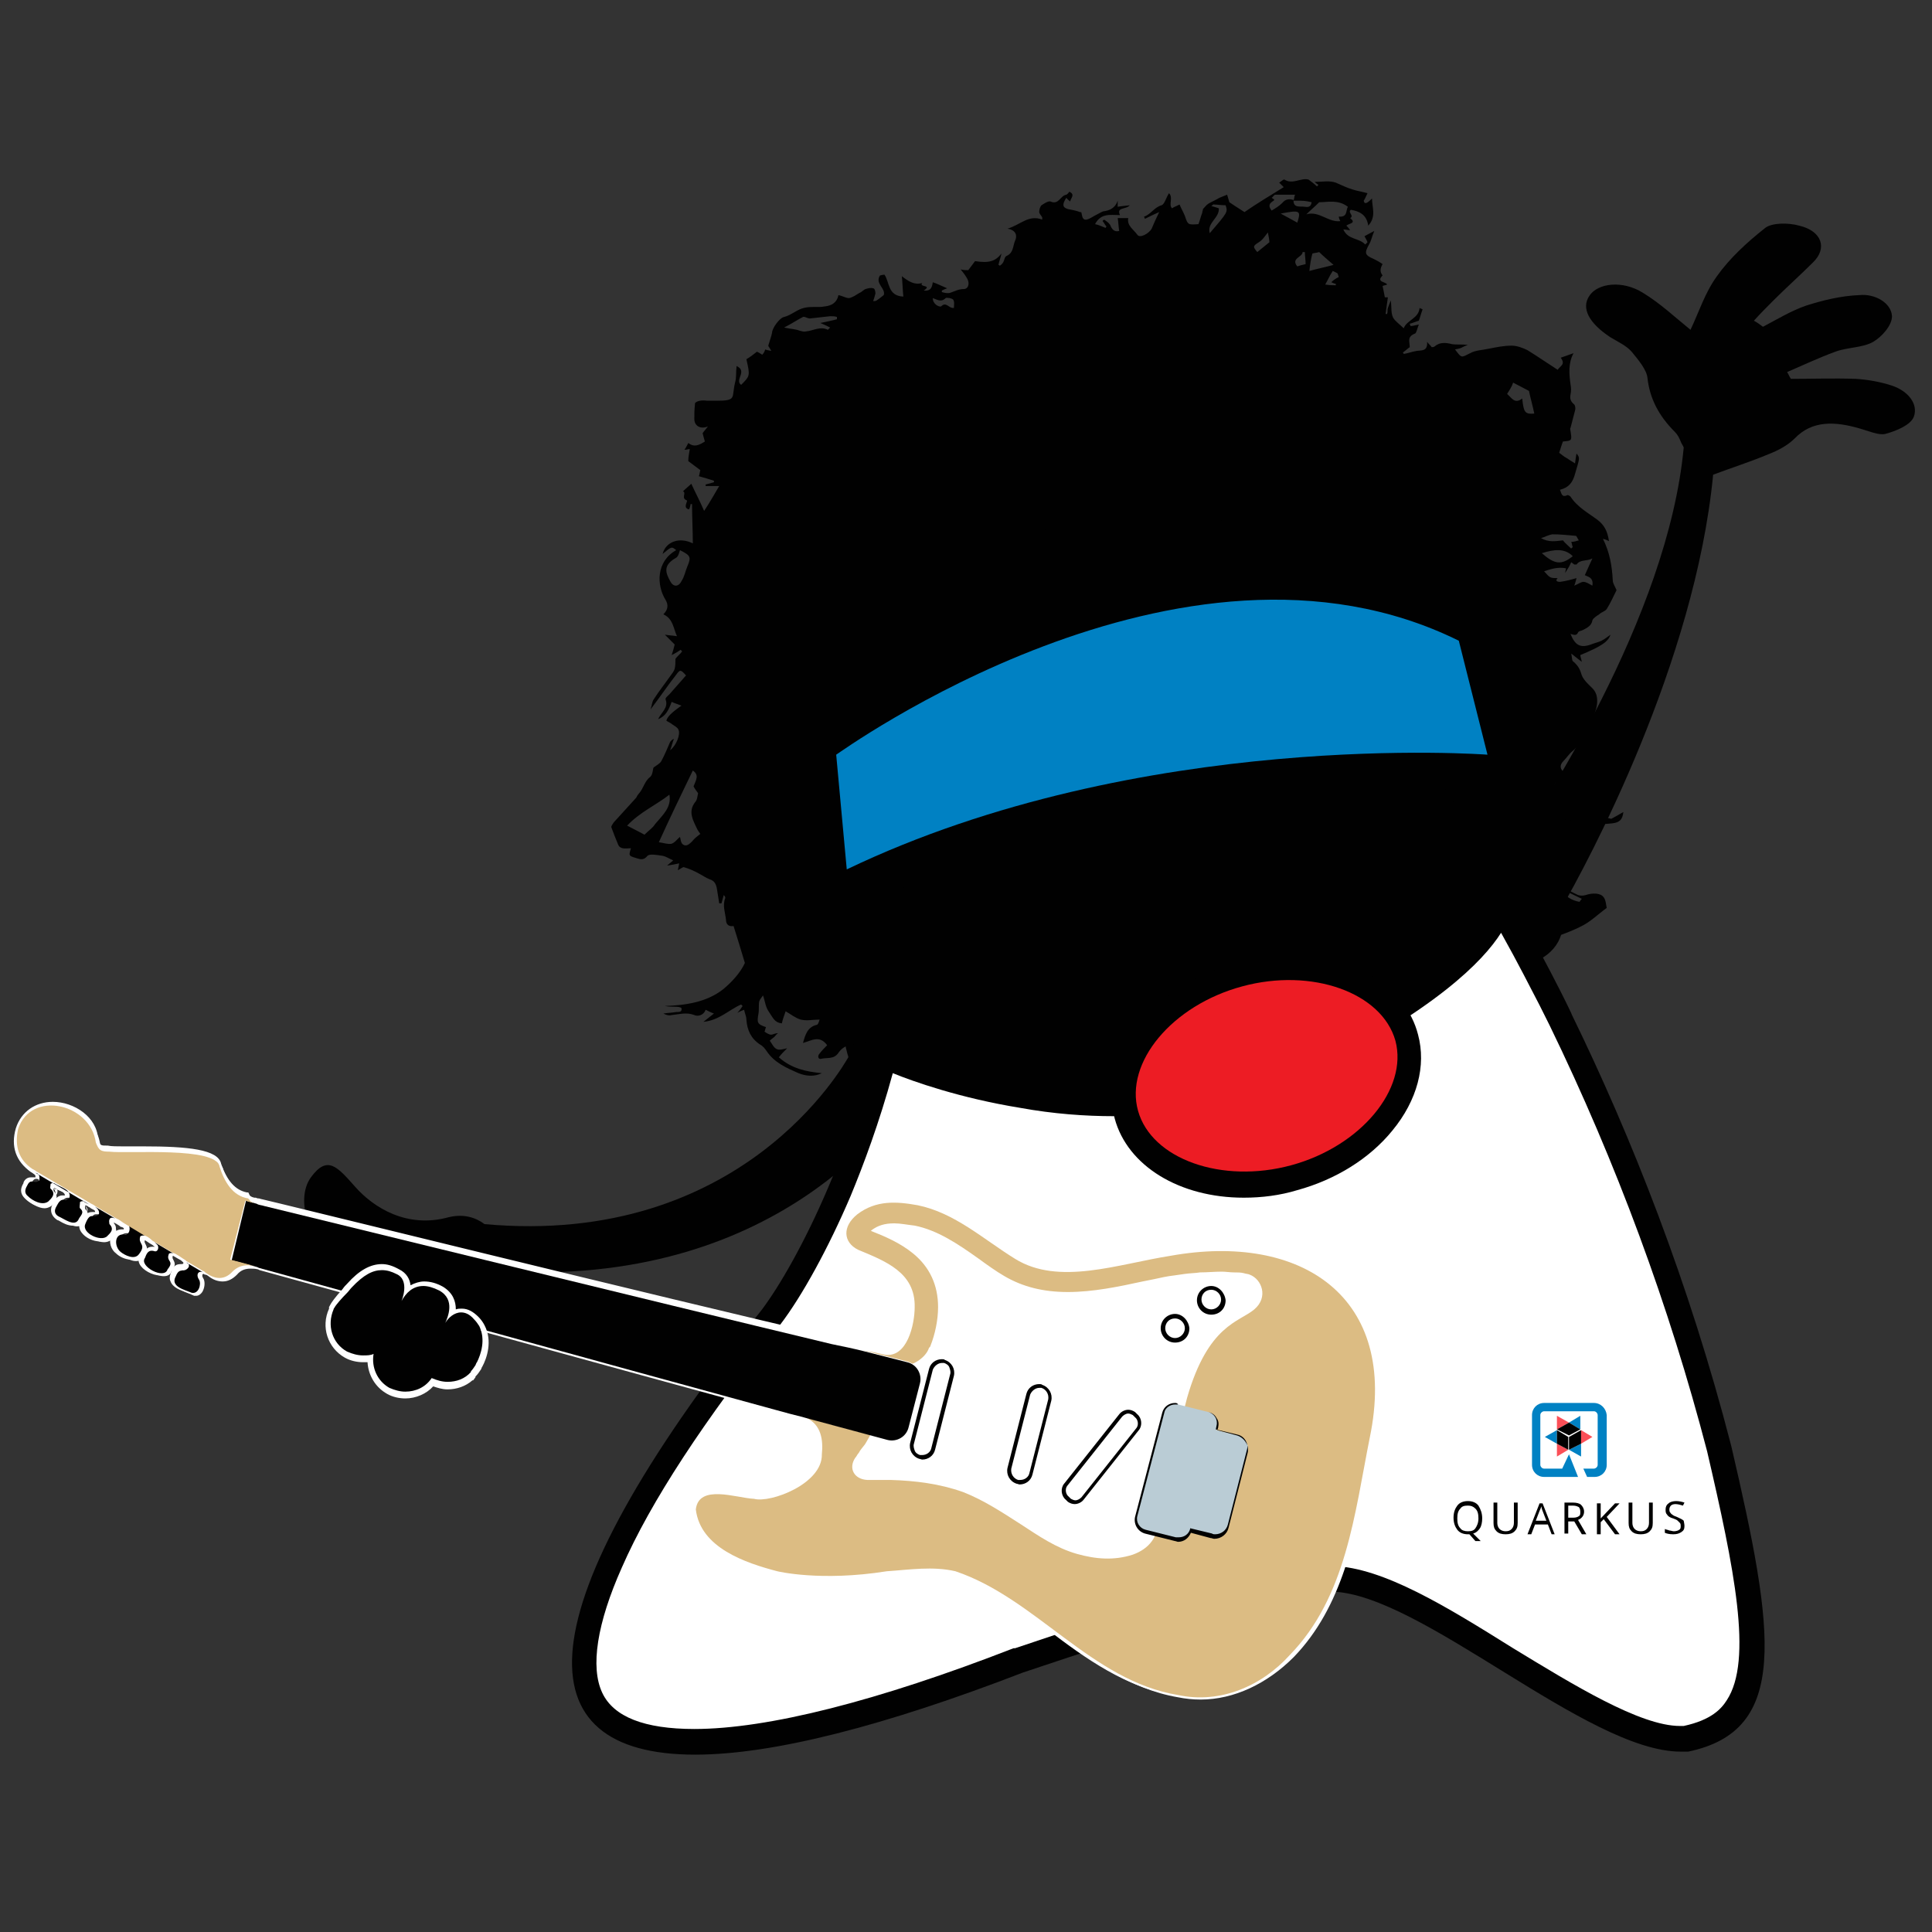 <?xml version="1.0" encoding="utf-8"?>
<!-- Generator: Adobe Illustrator 27.6.1, SVG Export Plug-In . SVG Version: 6.00 Build 0)  -->
<svg version="1.1" id="Layer_1" xmlns="http://www.w3.org/2000/svg" xmlns:xlink="http://www.w3.org/1999/xlink" x="0px" y="0px"
	 viewBox="0 0 256 256" style="enable-background:new 0 0 256 256;" xml:space="preserve">
<rect x="0" y="0" width="256" height="256" fill="#333333" stroke="none"/>
<style type="text/css">
	.st0{fill:#FFFFFF;}
	.st1{fill:#010101;}
	.st2{fill:#ED1C24;}
	.st3{fill:#0081C3;}
	.st4{fill:#FB5058;}
	.st5{fill:#EA5B24;}
	.st6{fill:#89483E;}
	.st7{fill:#C03A26;}
	.st8{fill:#F89420;}
	.st9{fill:#F47D20;}
	.st10{fill:#F36D21;}
	.st11{fill:#F78D1E;}
	.st12{fill:#DF5126;}
	.st13{fill:#ED6A22;}
	.st14{fill:#DCBC83;}
	.st15{fill:#BACCD5;}
	.st16{fill:#5F3722;}
	.st17{fill:#0081C3;stroke:#FFFFFF;stroke-width:0.275;stroke-miterlimit:10;}
	.st18{fill:#FBAB18;}
	.st19{fill:#2F1F11;}
	.st20{clip-path:url(#SVGID_00000026138225603755419240000003256225762905125285_);}
	.st21{clip-path:url(#SVGID_00000026138225603755419240000003256225762905125285_);fill:#010101;}
	.st22{clip-path:url(#SVGID_00000026138225603755419240000003256225762905125285_);fill:#FFFFFF;}
	.st23{clip-path:url(#SVGID_00000044882504980168936320000011371266907916055438_);fill:#FB5058;}
	.st24{clip-path:url(#SVGID_00000044882504980168936320000011371266907916055438_);fill:#FFFFFF;}
	.st25{clip-path:url(#SVGID_00000044882504980168936320000011371266907916055438_);fill:#010101;}
	.st26{fill:#8C786D;}
	.st27{fill:#8C786D;stroke:#FFFFFF;stroke-width:0.826;stroke-miterlimit:10;}
	.st28{fill:#0081C3;stroke:#091313;stroke-width:0.826;stroke-miterlimit:10;}
	.st29{fill:none;stroke:#091313;stroke-width:0.826;stroke-miterlimit:10;}
</style>
<g>
	<path class="st1" d="M113.7,134.6c-2.9,0.3-1.5,4.8-1.3,5.4c0,0,0,0,0,0.1c-0.6,1-14.1,25.2-48.2,22.1c-1.2-0.9-2.8-1.4-4.8-0.9
		c-5.5,1.5-9.9-1.3-12.3-4c-2.4-2.7-3.7-4.3-5.9-1.3c-2.2,3-0.1,9.2,3.6,9.6c3.7,0.4,3.8,2.6,2.4,4.2c-0.5,0.5-2.5,2.7-2.9,3.4
		c-1.1,2.1-0.4,4.7,1.7,5.8c1.1,0.6,2.4,0.7,3.5,0.3c-0.3,1.8,0.5,3.6,2.1,4.5c1.9,1.1,4.3,0.5,5.6-1.3l0,0c2.1,1.1,4.7,0.4,5.8-1.7
		c0.7-1.3,0.7-2.7,0.1-3.9c0.6-2.5,1.7-4.7,2.9-4.9c0.8-0.1,1.5-1.2,1.6-2.8c0-0.3,0-0.5,0-0.7c36.4,1.7,51.5-21.3,52.8-23.5
		c3.3-0.5,6.1-2.8,6.4-6.9C130,138.5,121.5,133.9,113.7,134.6z"/>
	<path class="st1" d="M250.7,51.1c-1.5-0.5-3.2-0.8-4.8-0.9c-2.9-0.1-5.7,0-8.6,0c-0.2-0.3-0.3-0.6-0.5-0.9c2.1-0.9,4.2-1.9,6.4-2.7
		c1.6-0.6,3.6-0.5,5-1.3c1.2-0.7,2.5-2.2,2.5-3.4c-0.1-1.8-2.3-3-4.3-2.8c-2.5,0.1-4.9,0.7-7.1,1.4c-2,0.7-3.8,1.8-5.7,2.8
		c-0.4-0.3-0.8-0.6-1.2-0.8c0.8-0.9,1.7-1.8,2.6-2.7c1.7-1.7,3.5-3.3,5.2-5c2-1.9,1.2-4.2-1.8-4.9c-1.4-0.4-3.6-0.4-4.5,0.3
		c-2.4,1.9-4.7,4-6.4,6.4c-1.6,2.2-2.4,4.8-3.5,7.1c-2.1-1.7-4-3.5-6.3-4.9c-2.7-1.7-6-1.3-7.1,0.4c-1.1,1.6-0.1,3.6,2.8,5.5
		c1,0.6,2.1,1.1,2.8,1.9c0.9,1.1,2,2.4,2.1,3.5c0.3,2.7,1.5,5,3.6,7.1c0.4,0.4,0.6,0.8,0.8,1.3c0.1,0.3,0.3,0.5,0.4,0.8
		c-2.1,22.5-19,48.2-24.2,55.6c-0.4,0-0.8,0-1.1,0.1c-1.3-2.9-2.6-5.8-3.9-8.5c-5.6,5.2-8.1,13.4-3.5,17.3c3.3,4.4,8.5,7.3,14.4,9
		c-0.2-0.5-0.3-1-0.5-1.6c-0.4-1.2-0.9-2.4-1.4-3.6c3.3-1.1,4.9-4,3.9-7.1c3.7-6.4,17.8-32.7,20.2-57.6c2.4-0.9,4.9-1.7,7.3-2.7
		c1.3-0.5,2.6-1.2,3.5-2.1c2.3-2.4,5.3-2.3,8.7-1.3c1.1,0.3,2.4,0.9,3.3,0.7c1.5-0.4,3.4-1.2,3.8-2.3
		C254.2,53.5,252.8,51.8,250.7,51.1z"/>
	<g>
		<path class="st1" d="M177.8,31.3C177.8,31.3,177.8,31.2,177.8,31.3C177.8,31.2,177.8,31.2,177.8,31.3L177.8,31.3z"/>
		<path class="st1" d="M177.8,31.3c0.1,0.3,0.3,0.5,0.5,0.9c-0.6,0.6-1.3,1.2-1.9,1.8c0.1-0.6,0.1-1.1,0.2-1.5
			c0.1-0.7,0-1.5,0.9-1.9C177.9,30.6,176.9,31.4,177.8,31.3L177.8,31.3z"/>
		<path class="st1" d="M211.7,68.9c-1.2-0.9-2.7-1.7-3.6-3.1c-0.1-0.1-0.3-0.2-0.4-0.2c-0.8,0.4-0.8-0.3-1-0.7c1.2-0.3,1.7-1,2-2.1
			c0.6-2.1,0.7-2.1,0.2-2.7c-0.1,0.4-0.1,0.7-0.2,1.3c-0.5-0.3-0.8-0.5-1.1-0.7c-0.4-0.2-0.7-0.5-1-0.7c0.2-0.6,0.3-1,0.5-1.5
			c1.2-0.1,1.2-0.1,1-1.4c0-0.1-0.1-0.3,0-0.4c0.2-0.8,0.4-1.5,0.6-2.3c0.1-0.3,0-0.7-0.1-0.8c-0.5-0.4-0.6-0.8-0.5-1.3
			c0.1-0.5,0.1-0.9,0-1.4c-0.2-1.4-0.3-2.8,0.4-4.1c-0.6,0.2-1.1,0.4-1.7,0.6c0.7,0.9-0.1,1.1-0.4,1.6c-1.4-0.9-2.7-1.8-4-2.6
			c-0.6-0.3-1.4-0.6-2.1-0.6c-1,0-2,0.2-3,0.4c-0.9,0.2-1.8,0.2-2.5,0.6c-1.2,0.6-1.1,0.7-2-0.5c0.4-0.1,0.7-0.1,1-0.3
			c0.2-0.1,0.4-0.2,0.7-0.3c-0.8-0.1-1.5,0-2.1-0.1c-0.8-0.2-1.6-0.3-2.3,0.3c-0.1,0.1-0.3,0.1-0.4,0.1c-0.1-0.2-0.3-0.3-0.6-0.7
			c0.1,1.3-0.8,1.1-1.4,1.2c-0.6,0.1-1.1,0.3-1.7,0.4c0-0.1-0.1-0.1-0.1-0.2c0.3-0.2,0.6-0.5,0.9-0.7c0-0.7-0.4-1.4,0.7-1.8
			c0.2-0.1,0.3-0.7,0.5-1.2c-0.5,0.1-0.8,0.2-1.1,0.2c0-0.1-0.1-0.2-0.1-0.3c0.4-0.1,0.8-0.3,1.2-0.4c0.2-0.5,0.3-1,0.5-1.5
			c-0.1-0.1-0.3-0.1-0.4-0.2c-0.1,1.4-1.7,1.6-2.1,2.7c-0.5-0.5-1.1-0.9-1.4-1.4c-0.3-0.6-0.2-1.3-0.3-2.3c-0.2,0.5-0.3,0.7-0.4,1
			c-0.1,0.3,0,0.5-0.1,0.8c-0.1,0-0.1,0-0.2,0c0.1-0.7,0.2-1.5,0.3-2.2c-0.2,0-0.4,0-0.4,0c-0.1-0.6-0.2-1-0.3-1.5
			c0.2-0.1,0.4-0.1,0.6-0.2c-0.2-0.4-1.5-0.3-0.6-1.2c-0.4-0.5-0.3-1,0-1.5c-0.4-0.3-0.8-0.5-1.2-0.7c-1.2-0.5-1.2-0.8-0.6-1.9
			c0.3-0.5,0.4-1.1,0.7-1.8c-0.6,0.3-0.9,0.5-1.3,0.7c0.1,0.2,0.3,0.5,0.4,0.8c-0.1,0.1-0.2,0.2-0.3,0.3c-0.8-0.9-2.3-0.6-2.9-2
			c0.3,0,0.6,0.1,0.9,0.1c-0.2-0.3-0.3-0.4-0.5-0.6c0.3-0.3,1.4-0.3,0.5-1c0.6-0.3-0.4-0.8,0.1-1.1c1.2,0.2,2.1,0.7,2.3,2.1
			c1.1-1.2,0.5-2.4,0.5-3.6c-0.7,0.7-1,0.8-1.1,0.3c0.2-0.3,0.3-0.6,0.5-1c-0.7-0.2-1.4-0.3-2-0.5c-0.7-0.2-1.5-0.6-2.2-0.9
			c-0.9-0.3-1.7-0.1-2.8-0.1c0.3,0.3,0.4,0.3,0.5,0.4c-0.1,0.1-0.1,0.1-0.2,0.2c-0.3-0.3-0.7-0.6-1.1-0.9c-1-0.3-2.1,0.7-3.2,0
			c-0.1-0.1-0.5,0.3-0.7,0.4c0.2,0.2,0.4,0.4,0.6,0.6c-1.8,1.1-3.6,2.2-5.2,3.3c-0.8-0.5-1.4-0.9-2-1.3c-0.1-0.3-0.2-0.7-0.3-1
			c-0.3,0.1-0.7,0.3-1,0.4c-0.5,0.3-1,0.5-1.5,0.8c-0.3,0.2-0.5,0.5-0.7,0.7c0,0.2-0.1,0.3-0.1,0.5c-0.2,0.5-0.3,1-0.5,1.5
			c-1.4,0.1-1.4,0.1-1.8-1.1c-0.2-0.5-0.5-1-0.7-1.5c-0.4,0.2-0.7,0.3-1,0.5c-0.5-0.5,0.2-1.4-0.4-2c-0.4,0.6-0.6,1.5-1,1.6
			c-1,0.3-1.4,1.2-2.3,1.5c0,0.1,0.1,0.2,0.1,0.3c0.6-0.3,1.2-0.6,1.9-0.9c-0.4,0.8-0.7,1.5-1,2.2c-0.4,0.7-1.6,1.3-1.9,0.8
			c-0.5-0.7-1.4-1.2-1.2-2.2c-0.4,0-0.8,0-1.4,0c0.1,0.6,0.1,1.1,0.2,1.7c-0.7,0.2-1-0.3-1.2-0.8c-0.2-0.3-0.5-0.5-0.8-0.7
			c-0.1,0.1-0.2,0.1-0.2,0.2c0.2,0.2,0.3,0.5,0.5,0.7c0,0.1-0.1,0.1-0.1,0.2c-0.5-0.2-0.9-0.4-1.4-0.5c0.8-1.5,2-1.2,3.3-1.2
			c-0.5-1.1,0.8-0.7,1.3-1.3c-0.7,0.1-1.1,0.1-1.6,0.2c0-0.3,0-0.5,0-0.8c-0.3,0.9-1,1.3-1.9,1.4c-0.3,0.1-0.6,0.3-1,0.5
			c-0.4,0.2-0.8,0.5-1.2,0.6c-0.6,0.1-0.6-0.5-0.7-0.9c0-0.1-0.1-0.1-0.2-0.1c-0.5-0.2-1.1-0.3-1.6-0.4c-0.7-0.2-0.8-0.6-0.2-1.5
			c0.1,0.2,0.3,0.3,0.5,0.5c0.1-0.5,0.7-0.9-0.1-1.3c-0.1,0.1-0.2,0.3-0.4,0.4c-0.8,0.1-1,1.4-2.1,0.9c-0.3-0.1-0.9,0.3-1.2,0.5
			c-0.2,0.2-0.3,0.6-0.3,0.9c0,0.2,0.3,0.5,0.4,0.7c0,0.1,0,0.2,0,0.3c-1.8-0.7-2.9,0.7-4.6,1.2c1.2,0.2,1.3,1,1,1.6
			c-0.3,0.7-0.2,1.6-1.1,2c-0.3,0.1-0.3,0.6-0.5,0.9c-0.1,0.2-0.3,0.3-0.4,0.4c-0.1,0-0.1-0.1-0.2-0.1c0.1-0.5,0.3-1,0.4-1.5
			c-0.8,1-1.6,1.3-3.5,1c-0.3,0.4-0.6,0.8-0.9,1.2c-0.3,0-0.6,0-1-0.1c0.4,0.5,0.7,0.9,0.9,1.3c0.3,0.6,0.1,1.3-0.5,1.3
			c-0.7,0-1.2,0.3-1.8,0.5c-0.3,0.1-0.8,0-1.1-0.1c0-0.1,0-0.1,0-0.2c0.2-0.1,0.4-0.2,0.7-0.3c-0.7-0.3-1.3-0.6-1.9-0.8
			c-0.1,0.6-0.2,1.2-1.2,1.1c1.2-0.8-0.7-0.4-0.2-1c-1,0.3-1.8-0.2-2.7-0.9c0.1,1,0.1,1.8,0.2,2.7c-2.1-0.1-1.8-1.9-2.5-2.9
			c-0.3,0-0.5,0.1-0.6,0.1c-0.7,1.1,0.8,1.7,0.5,2.6c-1,0.8-1,0.8-1.4,0.8c0.1-0.3,0.2-0.6,0.3-1c0-0.3-0.1-0.7-0.3-0.7
			c-0.3-0.1-0.7,0-1,0.1c-0.3,0.1-0.5,0.4-0.8,0.5c-0.5,0.3-0.9,0.6-1.4,0.7c-0.4,0-0.9-0.3-1.4-0.4c-0.2,1-0.9,1.4-1.8,1.5
			c-1,0.2-2-0.1-3.1,0.3c-0.8,0.3-1.5,0.9-2.3,1.1c-0.6,0.1-1.6,1.5-1.6,2.1c-0.1,0.5-0.3,1-0.5,1.7c0,0.1,0.2,0.3,0.4,0.7
			c-0.4-0.1-0.6-0.1-0.8-0.2c-0.1,0.3-0.2,0.5-0.4,0.7c-0.3-0.2-0.5-0.3-0.7-0.4c-0.5,0.4-0.9,0.7-1.4,1c0.5,2.2,0.5,2.2-0.7,3.4
			c-0.9-0.7,0.9-1.8-0.6-2.5c-0.1,0.8,0,1.5-0.2,2.2c-0.5,2,0.3,2.4-2.5,2.4c-0.4,0-0.8,0-1.2,0c-0.7-0.1-1.3,0-1.6,0.3
			c-0.1,0.9-0.1,1.5-0.1,2.1c0,1,0.9,1.4,1.8,1c-0.2,0.3-0.5,0.6-0.7,0.9c0.1,0.4,0.2,0.8,0.3,1.1c-0.8,0.5-1.4,0.8-2.2,0.2
			c-0.2,0.4-0.3,0.6-0.5,0.9c0.3,0,0.5-0.1,0.7-0.1c-0.1,0.6-0.2,1.1-0.2,1.6c0.5,0.4,1.1,0.8,1.6,1.2c-0.1,0.3-0.1,0.6-0.2,0.8
			c0.7,0.2,1.4,0.4,2,0.6c0,0.1,0,0.2,0,0.2c-0.4,0.1-0.7,0.2-1.1,0.3c0,0.1,0,0.1,0,0.2c0.6,0,1.2,0,1.8,0c-0.6,1-1.2,2.1-2,3.3
			c-0.6-1.4-1.2-2.5-1.7-3.6c-0.3,0.3-0.7,0.6-1.1,1c0.5,0.2-0.3,0.9,0.5,1.2c0.2,0.1-0.6,1,0.3,1.2c0.1-0.2,0.2-0.5,0.2-0.7
			c0.1,0,0.2,0,0.2,0c0,1.7,0.1,3.4,0.1,5.2c-1.8-0.9-3.6-0.2-4,1.4c1.2-1,1.2-1,1.8-0.5c-2.7,1.5-2.6,4.7-1.4,6.6
			c0.4,0.7,0.3,1.3-0.3,1.9c1.3,0.6,1.3,1.8,1.8,2.9c-0.6-0.1-1-0.1-1.6-0.2c0.5,0.5,0.9,0.9,1.3,1.3c-0.1,0.4-0.2,0.8-0.4,1.4
			c0.6-0.3,0.9-0.5,1.2-0.7c0.1,0.1,0.1,0.2,0.2,0.2c-0.3,0.4-0.7,0.7-0.9,1c0,0.5,0,0.9-0.1,1.3c-0.1,0.4-0.4,0.7-0.6,1
			c-0.7,1-1.5,2-2.2,3.1c-0.2,0.3-0.2,0.7-0.4,1.3c1.3-1.7,2.3-3.2,3.4-4.6c0.5-0.7,0.6-0.7,1.3,0.1c-0.7,0.8-1.5,1.7-2.2,2.5
			c-0.2,0.2-0.6,0.5-0.5,0.7c0.4,1.1-0.6,1.7-1,2.6c1-0.4,1.4-1.2,1.8-2.3c0.4,0.2,0.8,0.3,1.3,0.5c-1.3,0.9-1.9,1.5-2,2
			c0.3,0.2,0.6,0.3,0.8,0.5c0.3,0.2,0.7,0.4,0.8,0.7c0.3,0.6-0.3,2.1-1.1,2.7c0.2-0.5,0.3-1,0.5-1.5c-0.3,0.1-0.4,0.3-0.5,0.4
			c-0.4,0.9-0.7,1.7-1.2,2.6c-0.2,0.3-0.6,0.5-1,0.8c-0.1,0.2-0.1,0.9-0.4,1.2c-0.8,0.6-0.9,1.5-1.5,2.2c-0.2,0.2-0.3,0.4-0.4,0.6
			c-1,1.1-2,2.2-3,3.3c-0.1,0.2-0.3,0.4-0.3,0.6c0.3,0.8,0.6,1.6,0.9,2.3c0.3,0.7,1,0.5,1.7,0.5c-0.3,1-0.3,1,0.7,1.3
			c0.6,0.2,1,0.3,1.5-0.3c0.3-0.3,1.3-0.1,2,0c0.5,0.1,0.9,0.4,1.4,0.6c-0.3,0.3-0.5,0.4-0.8,0.7c0.7-0.1,1.1-0.2,1.6-0.3
			c-0.1,0.4-0.1,0.6-0.2,0.9c0.3-0.1,0.6-0.4,0.8-0.4c0.7,0.2,1.4,0.5,2.1,0.9c0.4,0.2,0.8,0.5,1.3,0.7c0.7,0.2,0.9,0.7,1,1.3
			c0.1,0.6,0.2,1.3,0.3,1.9c0.1,0,0.2,0,0.3,0c0.1-0.4,0.2-0.7,0.3-1.1c0.2,0.2,0.2,0.3,0.2,0.4c-0.4,1,0,1.9,0.1,2.9
			c0,0.7,0.5,0.9,1,0.8c0.5,1.6,1,3.2,1.5,4.9c-0.6,1.3-1.7,2.5-2.9,3.5c-2.2,1.7-4.9,2.1-7.7,2.2c0.5,0.1,1,0.1,1.5,0.1
			c0.3,0,0.7,0.1,0.7,0.2c0.1,0.5-0.3,0.5-0.7,0.5c-0.6,0.1-1.1,0.1-1.7,0.2c0.4,0.2,0.7,0.3,1.1,0.2c1-0.1,2-0.4,3,0
			c0.4,0.2,1.2,0.1,1.5-0.7c0.4,0.2,0.8,0.4,1.1,0.5c-0.5,0.4-0.9,0.7-1.4,1.1c2.1-0.2,3.4-1.6,5-2.3c0.1,0.1,0.1,0.1,0.2,0.2
			c-0.2,0.3-0.4,0.6-0.7,0.9c0.4-0.2,0.6-0.3,0.9-0.4c0.1,0.5,0.3,0.9,0.3,1.3c0.1,1.4,0.6,2.5,1.8,3.3c0.4,0.2,0.7,0.6,0.9,0.9
			c1,1.5,2.6,2.2,4.2,2.9c1,0.4,2.1,0.5,3.1,0c-2.1-0.2-4-0.6-5.7-2.1c0.3-0.4,0.7-0.8,1.1-1.2c-0.5,0.1-1,0.3-1.4,0.1
			c-0.4-0.2-0.6-0.7-0.9-1.1c0.3-0.3,0.5-0.4,0.6-0.5c0.2-0.2,0.3-0.4,0.5-0.5c-0.4,0-0.7,0.2-0.9,0.2c-0.3,0-0.6-0.2-0.9-0.4
			c0.1-0.2,0.1-0.4,0.2-0.6c-1.2-0.4-1.2-0.6-1-1.8c0.1-0.5,0-1.1,0.1-1.6c0.1-0.3,0.3-0.5,0.5-0.8c0.3,0.8,0.3,1.5,0.8,2.2
			c0.5,0.7,0.7,1.4,1.7,1.5c0.1-0.5,0.3-1,0.5-1.6c0.7,0.4,1.3,0.9,2,1.1c0.8,0.2,1.6,0,2.5,0c-0.1,0.3-0.2,0.7-0.4,0.7
			c-1.2,0.3-1.5,1.3-1.8,2.4c1.1-0.3,2.2-1.1,3.2,0.3c-0.3,0.3-0.7,0.7-1,1.1c-0.3,0.3-0.2,0.8,0.2,0.7c0.8-0.2,1.7,0.1,2.3-0.8
			c0.7-1,1.7-1.2,2.9-1.1c0-0.2,0-0.4,0.1-0.9c1.5,1.4,2.8,2.5,4.1,3.7c0-0.3-0.1-0.5-0.1-0.8c0-1,0.3-1.1,1.3-0.9
			c1,0.2,1.3,0.1,2.2-1c0.5,0.2,1,0.6,1.5,0.6c0.5,0.1,1.1-0.2,1.7-0.3c0.9-0.1,1.6,0.3,1.8,1.1c1.2-0.4,2.3-1,3.4-1.6
			c1.4-0.9,2.7-1.9,4-3c-0.1-0.1-0.2-0.3-0.3-0.5c-0.1-0.2-0.3-0.3-0.5-0.4l42.6-10.3c2.9,1,5.8,2.1,8.8,2.8
			c0.8,0.2,1.6,0.4,2.4,0.7c0.1-0.1,0.1-0.3,0.2-0.4c0.5,0.2,0.8,0.4,1.3,0.6c0.4-0.8,1.8-0.4,1.8-1.7c-0.4,0-0.7,0-1.2-0.1
			c0.6-0.6,1.1-1.1,1.6-1.5c0.1,0.1,0.1,0.1,0.2,0.2c-0.1,0.3-0.2,0.5-0.3,0.8c0.7,0.5,1.8-0.8,2.4,0.6c-0.1,0.2-0.4,0.6-0.7,1
			c1.3-0.7,2.1-2,3.5-2.4c0.1,0,0.1-0.2,0.2-0.3c0.2-0.2,0.5-0.5,0.7-0.7c0.9-0.8,1.5-0.8,2.4,0c0.3,0.3,0.7,0.6,1.2,0.7
			c0.5,0.2,1.1,0.2,1.7,0.2c0.8,0.1,1.6,0.3,2.2,0.1c1.8-0.5,3.6-1.1,5.2-1.9c1.3-0.6,2.4-1.7,3.5-2.5c-0.1-0.4-0.1-1-0.4-1.4
			c-0.4-0.6-1.5-0.6-2.4-0.3c-0.3,0.1-0.7,0.1-1,0c-1-0.5-2.1-1-3.1-1.6c-0.1,0.1-0.3,0.4-0.6,0.7c-0.5-0.8-1-1.5-1.4-2.2
			c0.1-0.1,0.2-0.2,0.2-0.2c0.3,0.2,0.5,0.4,1,0.7c-0.3-0.6-0.5-1.1-0.8-1.4c-1.5-1.4-0.6-3.1-0.6-4.7c0-0.3,0.1-0.6,0.3-0.8
			c0.2-0.3,0.6-0.6,0.8-0.6c1.2,0,2.5,0,3.7,0.3c1.7,0.4,3.3,0.5,5,0.3c1-0.1,1.4-0.5,1.5-1.5c-0.7,0.4-1.2,0.7-1.6,0.9
			c-0.5-0.1-0.9-0.3-1.3-0.2c-1,0.1-2-0.2-2.9-0.7c0.3-0.3,0.6-0.5,0.9-0.5c0.6,0,0.6,0.1,0.7-0.5c-0.9-0.3-1.8-0.7-3-1.1
			c0.6,0.6,0.9,1,1.3,1.4c-0.8,0.8-2,0.5-3.2-1.1c0.4,0.2,0.9,0.3,1.5,0.5c-0.5-0.9-2.2-1-1.4-2.5c0.7-0.1,1.5-0.1,1.7-1
			c-0.2-0.1-0.4-0.2-0.5-0.4c-0.6-0.5-0.7-1-0.1-1.6c0.4-0.4,0.7-0.9,1.2-1.3c1.7-1.5,2.5-3.5,3.1-5.6c0.2-0.8,0.3-1.9-0.5-2.7
			c-0.6-0.6-1.3-1.2-1.5-2c-0.2-0.7-0.6-1.2-1.1-1.6c-0.1-0.1-0.1-0.5-0.2-1c0.6,0.5,0.9,0.7,1.4,1.1c-0.1-0.5-0.2-0.7-0.2-0.9
			c2.9-1.2,3.7-1.8,4-2.7c-0.4,0.3-0.8,0.6-1.2,0.8c-0.4,0.2-0.9,0.3-1.4,0.5c-1.4,0.5-2.1,0.1-2.7-1.4c0.4,0.1,0.8,0.3,1-0.2
			c0.1-0.2,0.4-0.2,0.6-0.3c0.6-0.3,1.2-0.6,1.3-1.3c0.1-0.3,0.6-0.6,0.9-0.8c0.3-0.3,0.8-0.4,1-0.7c0.5-0.8,0.9-1.7,1.3-2.5
			c-0.2-0.5-0.5-0.9-0.5-1.3c-0.1-1.9-0.4-3.7-1.3-5.5c0.4,0.1,0.6,0.2,0.8,0.3C213,70.4,212.6,69.6,211.7,68.9z M85.4,110.6
			c-0.6-0.3-1.3-0.7-2.3-1.2c1.7-1.8,3.8-2.7,5.6-4.1c0.3,1.7-0.9,2.7-1.9,3.9C86.5,109.7,86,110,85.4,110.6z M92.5,105.1
			c-0.1,0.4-0.1,0.9-0.4,1.2c-1,1.3-0.2,2.5,0.3,3.6c0.1,0.2,0.2,0.3,0.4,0.6c-0.4,0.3-0.8,0.6-1.1,1c-0.4,0.4-0.8,0.7-1.2,0.4
			c-0.3-0.2-0.3-0.7-0.4-1c-0.3,0.2-0.6,0.7-1.1,0.9c-0.5,0.1-1-0.1-1.7-0.2c1.5-3.3,3-6.4,4.5-9.5c0.9,0.6,0.4,1.3,0.1,2.1
			C92.1,104.6,92.3,104.8,92.5,105.1z M91.1,75c-0.3,0.7-0.4,1.4-0.8,2c-0.4,0.8-1.1,0.8-1.5,0c-0.6-1.1-1-2.1,0.8-3.1
			c0.3-0.2,0.4-0.7,0.5-1C91.5,73.6,91.6,73.8,91.1,75z M168.6,26.7c0.5-0.3,0.1-0.3-0.1-0.5c0.2-0.1,0.3-0.4,0.5-0.4
			c0.8,0,1.6,0,2.6,0c-0.1,0.2-0.1,0.5-0.2,0.8c0,0,0,0,0,0c0,0,0,0,0,0c0.3,0,0.7,0,1,0c0.5,0,1,0.1,1.4,0.2
			c-0.1,0.5-0.3,0.7-0.9,0.6c-0.6-0.1-1.5,0.2-1.5-0.8c0,0,0,0,0,0c0,0,0,0,0-0.1c-0.6-0.2-1.1-0.1-1.5,0.4c-0.4,0.4-0.9,0.7-1.4,1
			C168.2,27.5,168,27.1,168.6,26.7z M171.9,29.5c-0.7-0.4-1.3-0.7-2.2-1.2C172.3,27.8,172.4,27.9,171.9,29.5z M172.9,33.4
			c0,0.5,0.1,1,0.1,1.6c-0.5,0.1-0.8,0.2-1.1,0.3c-0.9-1.1,0.7-1.2,0.7-1.9C172.8,33.4,172.8,33.4,172.9,33.4z M173.9,33.6
			c0.3-0.1,0.6-0.1,0.9-0.2c0.5,0.5,1.1,1,1.9,1.7c-1.1,0.3-2.1,0.5-3.2,0.8C173.6,35,173.7,34.3,173.9,33.6z M166.8,32.1
			c0.5-0.3,0.8-0.8,1.2-1.3c0.1,0.5,0.2,1,0.2,1.3c-0.6,0.5-1.1,0.9-1.6,1.3C166,32.7,166,32.6,166.8,32.1z M161.5,27.6
			c-0.3-0.1-0.6-0.2-1-0.3c0.2-0.1,0.3-0.3,0.3-0.2c0.5,0,1,0.1,1.6,0.1c0.3,0.9,0.3,0.9-2.1,3.7C159.9,29.5,161.6,28.9,161.5,27.6z
			 M123.6,39.5c0.6,0.2,1.1,0.6,1.7,0c0.1-0.1,0.8,0,1,0.2c0.2,0.3,0.1,0.7,0.1,1.1c-0.7,0.1-1-0.9-1.7-0.2
			C124.4,40.7,123.6,40.3,123.6,39.5z M106.4,42c0.2-0.1,0.6,0.2,0.9,0.2c0.9-0.1,1.8-0.2,2.7-0.3c0.3,0,0.6,0,0.9,0.1
			c0,0.1,0,0.2,0,0.3c-0.7,0.2-1.3,0.3-2.2,0.5c0.5,0.2,0.9,0.4,1.3,0.6c-0.1,0.1-0.3,0.3-0.3,0.3c-1-0.5-1.9,0.1-2.8,0.2
			c-0.4,0.1-0.6,0-1-0.1c-0.5-0.2-1.1-0.2-2-0.4C104.9,42.9,105.6,42.4,106.4,42z M176.4,37.4c0.3,0.1,0.4,0.2,0.6,0.2
			c0,0.1,0,0.2,0,0.2c-0.4,0-0.8,0-1.4-0.1c0.4-0.7,0.6-1.2,1-1.8c0.2,0.1,0.4,0.2,0.6,0.3c0.1,0.1,0.1,0.3,0.2,0.5
			C177,36.9,176.7,37.1,176.4,37.4z M177.4,28.7c0,0.2,0.1,0.4,0.2,0.6c-1.6,0.2-2.8-1.4-4.5-0.9c0.5-0.5,1.1-1,1.7-1.6
			c1.1,0,2.5-0.4,3.8,0.6C178.3,27.9,178.6,28.8,177.4,28.7z M209.6,119.1c-0.2,0.2-0.3,0.4-0.3,0.4c-1.1-0.2-1.9-0.7-2.6-1.8
			C207.7,118.2,208.6,118.6,209.6,119.1z M200.5,50.7c0.8,0.4,1.5,0.8,2.1,1.1c0.2,1,0.5,2,0.7,3c-1.2,0.1-1.4-0.1-1.6-2
			c-1,0.8-1.4-0.1-2-0.6C200,51.7,200.3,51.3,200.5,50.7z M205.7,70.8c1,0,2,0.1,3.1,0.2c0.1,0,0.2,0.3,0.4,0.6
			c-0.4,0.1-0.6,0.2-1,0.2c0.1,0.2,0.1,0.5,0.2,0.7c-0.1,0.1-0.2,0.1-0.2,0.2c-0.4-0.4-0.8-0.7-1.1-1.1c-0.9,0.1-1.9,0.3-2.9-0.3
			C204.6,71.2,205.1,70.9,205.7,70.8z M208.4,73.7c-1.5,1.2-2.4,1.1-4.1-0.4C205.9,72.8,207.3,72.6,208.4,73.7z M210,76.2
			c0.2,0.2,1.2,0.2,1,1.4c-0.4-0.2-0.8-0.5-1.2-0.5c-0.3,0-0.7,0.3-1.2,0.5c0.2-0.5,0.2-0.7,0.3-1c-0.7,0.2-1.4,0.4-2.2,0.5
			c-0.3,0-0.7-0.1-0.3-0.5c-1,0-1,0-1.8-0.9c0.9-0.3,1.8-0.6,2.9-0.4c0,0.2-0.1,0.4-0.1,0.6c0.2-0.3,0.3-0.5,0.5-0.8
			c0.1-0.2,0.2-0.4,0.3-0.6c0.1,0.1,0.3,0.2,0.4,0.3c0.1,0,0.2,0,0.3,0c0.5-0.7,1.3-0.4,2.1-0.8C210.6,74.9,210.3,75.5,210,76.2z"/>
	</g>
	<path class="st1" d="M135.9,143.7c9.4,1.5,23.3,2,36.1-4.4c20.6-10.3,24.4-17.4,25.1-19.1c-0.9-1.7-1.9-3.4-3-5.2
		c-5.9-10-15.1-24.5-25.6-36.9c-6.5-6.1-12.7-9.4-17.8-9.4c-1.2,0-2.4,0.2-3.4,0.5l-0.2,0.1l-0.2,0c-3.5,0.6-6.8,3.1-9.9,7.3
		c-2.9,4-5.5,9.6-7.8,16.6c-4.5,13.3-7,29.1-8.5,38.5c-0.4,2.5-0.9,4.9-1.5,7.3C121.5,140,127.7,142.4,135.9,143.7z"/>
	<path class="st1" d="M150.7,65.5c-1.5,0-3,0.2-4.4,0.7c-18.7,3.3-25.6,44.6-28.9,65.1c-3.1,19.2-11.8,36.1-16.5,42.3
		c-32.1,40.4-31.6,58.9-8.8,58.9c10.3,0,25.1-3.8,43.5-10.9c15.6-5.2,31.7-10.6,40.9-10.7c11.8,0.3,33.8,21.2,46.2,21.2
		c0.3,0,0.7,0,1,0c13.4-2.8,11.5-15.6,5.7-40.5c-5.6-21.7-13.2-40.9-21.1-57.1c0.1-0.1-16.3-33.7-37.4-58.5
		C163.7,69.1,156.8,65.5,150.7,65.5L150.7,65.5z"/>
	<path class="st0" d="M226.2,192.3c-5-19.2-12-38.2-20.9-56.5l-1.3-2.6l0,0c-1.1-2.1-2.8-5.5-5.1-9.6c-2.4,3.8-8.8,10.3-25.5,18.6
		c-5.6,2.8-14.2,5.7-25.8,5.7c-3.8,0-8-0.3-12.4-1.1c-8-1.3-14.2-3.5-16.9-4.6c-1.8,6.6-3.9,12.2-5.6,16.3c-2.9,6.8-6.4,13.2-9.3,17
		l0,0l0,0c-10.1,12.7-17.2,23.5-21,32.2c-3.3,7.4-4.2,13.2-2.6,16.6c1.5,3.2,5.6,4.8,12.2,4.8c9.7,0,24.3-3.7,42.3-10.7l0.1,0l0.1,0
		c15.8-5.3,32.1-10.8,41.9-10.9l0.1,0l0.1,0c6.7,0.2,15.1,5.4,23.9,10.9c7.9,4.8,16.8,10.3,22.1,10.3c0.2,0,0.3,0,0.5,0
		c3.7-0.8,5-2.3,5.7-3.4C232.3,220,229.8,207.8,226.2,192.3z"/>
	<g>
		<path class="st1" d="M170.9,126.6L170.9,126.6L170.9,126.6c-2.4,0-4.8,0.3-7.1,1c-5.1,1.4-9.6,4.2-12.7,7.9
			c-3.3,4-4.5,8.6-3.4,12.7c1.7,6.3,8.6,10.5,17.1,10.5c2.4,0,4.8-0.3,7.1-1c5.1-1.4,9.6-4.2,12.6-7.9c3.3-4,4.5-8.6,3.4-12.7
			C186.3,130.8,179.4,126.6,170.9,126.6L170.9,126.6z"/>
		<path class="st2" d="M171.1,154.4c-9.2,2.5-18.5-0.8-20.3-7.2c-1.8-6.4,4.5-14,13.8-16.5c9.2-2.5,18.5,0.8,20.3,7.2
			C186.6,144.3,180.3,151.9,171.1,154.4z"/>
	</g>
	<path class="st1" d="M120.4,128C120.4,128,120.4,128,120.4,128C120.4,128,120.4,128,120.4,128z"/>
	<path class="st1" d="M62.7,181.5c0,0,2.7-3.8,0.1-6.6c-1.7-1.8-3.4-0.4-3.9,0.7c0,0,1.9-3.1-0.6-4.5c-2.6-1.4-4.1-0.2-5,1.3
		c0,0,1.2-2.8-0.7-3.6s-3.7-0.9-6.6,2.5c-1.2,1.4-1.8,2.3-1.8,2.3l7.6,4.4l7.8,3l2.8,0.9L62.7,181.5z"/>
	<g>
		<g>
			<g>
				<path class="st0" d="M159.1,225.2c-1,0-2-0.1-3-0.3c-6.4-1.1-11.6-4.9-16.6-8.7c-4-3-8.2-6.1-12.9-7.7c-1-0.3-2.1-0.4-3.4-0.4
					c-1.2,0-2.4,0.1-3.6,0.2c-0.7,0.1-1.3,0.1-2,0.2c-2.6,0.4-5.2,0.6-7.7,0.6c-3.6,0-6.3-0.5-6.9-0.7l0,0c-4.8-1.2-10.5-3.3-11-8.4
					c0.2-1.6,1.2-2.3,3-2.3c1,0,2,0.2,3,0.4c0.7,0.1,1.4,0.2,1.9,0.3c0.3,0.1,0.5,0.1,0.8,0.1c1.8,0,4.9-1.1,6.7-2.9
					c0.9-0.9,1.3-1.8,1.3-2.8c0.2-2.4-0.4-4-1.9-4.6l-4-1.1c-16.9-4.6-68.4-18.8-68.4-18.8l-0.2-0.1c-0.4-0.1-0.7-0.1-1-0.1
					c-0.7,0-1.3,0.2-1.8,0.8c-0.6,0.6-1.2,0.9-1.9,0.9c-0.6,0-1.3-0.2-2-0.8c-0.1-0.1-0.2-0.1-0.3-0.1s-0.2-0.1-0.2-0.1
					c-0.1,0-0.1,0-0.2,0.1c-0.1,0.1,0,0.3,0.2,0.6c0.2,0.5,0.1,1.2-0.2,1.7c-0.2,0.3-0.5,0.5-0.8,0.5c-0.1,0-0.2,0-0.3,0
					c-0.1-0.1-0.3-0.1-0.4-0.2c-0.8-0.3-1.7-0.6-2-1.3c-0.1-0.3-0.1-0.7,0.1-1.1c0.3-0.8,0.7-0.8,1.1-0.9c0.2,0,0.4,0,0.6-0.3
					c0-0.1-0.1-0.3-0.1-0.4l-0.2-0.1c-0.1-0.1-0.3-0.2-0.4-0.3c-0.4-0.3-0.8-0.6-1.2-0.7c-0.1,0-0.2,0-0.2,0c0,0-0.1,0-0.1,0
					c-0.1,0.3,0,0.4,0.1,0.6c0.2,0.4,0.3,0.7-0.3,1.5c-0.1,0.4-0.5,0.6-1,0.6c-0.9,0-2.1-0.7-2.5-1.4c-0.2-0.4-0.2-0.7,0-1l0.1-0.1
					c0.2-0.4,0.5-1,1.1-1c0.1,0,0.3,0,0.5,0.1c0,0,0.1,0,0.1-0.1c0.1-0.1,0-0.4,0-0.4c-0.1,0-0.3-0.2-0.5-0.3
					c-0.4-0.3-0.7-0.5-1-0.6c-0.1,0-0.2,0-0.2,0c-0.1,0-0.1,0-0.1,0c-0.1,0.3,0,0.4,0.1,0.6c0.2,0.4,0.4,0.8-0.3,1.7
					c-0.2,0.3-0.5,0.5-1,0.5c-0.7,0-1.4-0.5-1.8-0.7c-0.6-0.5-0.8-1.4-0.6-2c0.2-0.5,0.6-0.8,1.1-0.8c0.1,0,0.2,0,0.3,0
					c0.1,0,0.2-0.1,0.2-0.2c0.1-0.2,0-0.3,0-0.4l-0.2-0.1l-0.4-0.3c-0.2-0.2-0.5-0.3-0.8-0.5c-0.3-0.2-0.5-0.2-0.6-0.2
					c-0.1,0-0.2,0.1-0.1,0.5c0.7,0.8,0,1.4-0.3,1.8l-0.1,0.1c-0.2,0.2-0.6,0.3-0.9,0.3c-0.8,0-1.8-0.5-2.2-1.1
					c-0.2-0.4-0.3-0.8-0.1-1.1c0.3-0.9,0.6-1.2,1.1-1.2c0.1,0,0.1,0,0.2,0c0,0,0.1,0,0.2,0c0.1,0,0.2,0,0.3-0.1
					c0-0.3-0.1-0.5-0.4-0.7c-0.2-0.1-0.3-0.2-0.5-0.3l-0.2-0.1c-0.3-0.1-0.5-0.3-0.8-0.4c0,0-0.1,0.1-0.1,0.1c-0.1,0.3,0,0.4,0,0.5
					c0.6,0.6,0.3,1.2,0,1.5c-0.1,0.1-0.1,0.2-0.2,0.3c-0.2,0.4-0.5,0.5-0.9,0.5c-0.5,0-1.1-0.3-1.6-0.6c-0.2-0.1-0.3-0.2-0.5-0.2
					c-0.7-0.4-0.9-1-0.6-1.6l0.1-0.2c0.2-0.4,0.4-0.9,1.1-0.9c0.1,0,0.2,0,0.3,0c0.1,0,0.2-0.1,0.2-0.1c0.1-0.5-0.4-0.8-1.2-1.1
					c-0.3-0.1-0.6-0.3-0.8-0.4c0,0-0.1,0.1-0.1,0.1c0,0.1,0,0.3,0,0.3c0.2,0.2,0.4,0.5,0.4,0.8c0,0.5-0.3,0.8-0.6,1.1l-0.1,0.1
					c-0.3,0.2-0.6,0.3-0.9,0.3c-0.8,0-1.7-0.6-2.2-1c-0.7-0.6-0.3-1.4-0.1-1.7c0.2-0.4,0.5-0.6,0.8-0.6c0.1,0,0.2,0,0.3,0
					c0.1,0,0.1,0,0.2,0c0.1,0,0.1,0,0.2-0.1c0.1-0.4,0-0.6-0.3-0.9c-0.1-0.1-0.3-0.2-0.4-0.3c-1.9-1.3-2.6-3.2-1.9-5.5
					c0.7-2.1,2.5-3.4,4.7-3.4c2.7,0,5.7,1.9,6.1,5.2c0.3,0.9,0.5,1,1.5,1c0.5,0.1,1.3,0.1,2.1,0.1l2.7,0c5,0,9.8,0.3,10,2.2
					c0.8,2.3,2,3.7,3.6,3.9l0.1,0l0.1,0.1c0.2,0.3,0.5,0.5,0.9,0.6l0.2,0c0.1,0,0.2,0.1,0.4,0.1c0.1,0,0.3,0.1,0.4,0.1
					c0.5,0.1,53.7,13.2,75.4,18.2c1.5,0.4,2.9,0.7,4.1,0.9c1.1,0.3,2.1,0.5,2.9,0.6c0.1,0,0.3,0,0.4,0c2.5,0,3.3-4.1,3.3-6.1
					c0.1-4.4-3.6-5.8-7.1-7.3l-0.3-0.1c-1-0.5-1.6-1.3-1.7-2.2c-0.1-1,0.4-2.1,1.5-3c1.4-1.1,2.9-1.6,4.9-1.6c1.1,0,2.2,0.2,3.3,0.3
					c3.7,0.8,6.7,2.9,9.7,4.9c1.1,0.7,2.2,1.5,3.3,2.2c1.9,1.1,4.1,1.7,6.8,1.7c3,0,6.1-0.7,9.2-1.3c1.5-0.3,3-0.6,4.4-0.8
					c2.3-0.4,4.6-0.6,6.8-0.6c7.3,0,13.3,2.4,16.8,6.8c3.6,4.4,4.7,10.7,3.1,18.2c-0.3,1.3-0.5,2.7-0.8,4
					c-1.7,8.9-3.4,18.2-9.9,24.9C167.9,223.1,163.5,225.2,159.1,225.2C159.1,225.2,159.1,225.2,159.1,225.2z"/>
				<path class="st0" d="M7,146.6c2.7,0,5.5,1.9,5.9,4.9c0.4,1.1,0.6,1.2,1.8,1.2c0.5,0,1.2,0.1,2.1,0.1c0.8,0,1.7,0,2.7,0
					c4.2,0,9.5,0.2,9.8,2c0.6,1.9,1.7,3.8,3.8,4.2c0.3,0.4,0.6,0.6,1,0.7l0.2,0.1c0.3,0.1,0.5,0.1,0.8,0.2c0,0,53.4,13.1,75.4,18.2
					c1.5,0.4,2.9,0.7,4.1,0.9l0,0c1.1,0.3,2.1,0.5,2.9,0.6c0.2,0,0.3,0,0.4,0c2.7,0,3.6-4.1,3.6-6.3c0.1-4.6-3.9-6.2-7.5-7.6
					c-2-1-2.1-3.1-0.1-4.7c1.5-1.2,3.1-1.5,4.7-1.5c1.1,0,2.2,0.2,3.2,0.3c4.9,1,8.7,4.5,12.9,7.1c2.1,1.3,4.4,1.7,6.9,1.7
					c4.4,0,9.2-1.4,13.7-2.2l0,0c2.3-0.4,4.6-0.6,6.8-0.6c13.8,0,23.1,8.6,19.7,24.7c-2,10-3.1,21.1-10.6,28.8
					c-3.1,3.4-7.4,5.6-11.9,5.6c-1,0-1.9-0.1-2.9-0.3c-11.5-1.9-18.8-12.7-29.5-16.4c-1.2-0.3-2.3-0.4-3.5-0.4
					c-1.9,0-3.8,0.2-5.6,0.4c-2.9,0.5-5.5,0.6-7.7,0.6c-4.3,0-6.8-0.6-6.8-0.6c-4.3-1.1-10.3-3-10.8-8.2c0.2-1.6,1.4-2,2.8-2
					c1.7,0,3.7,0.6,4.9,0.6c0.2,0.1,0.5,0.1,0.8,0.1c2.8,0,8.3-2.4,8.2-6c0.2-1.9-0.1-4-2-4.8c-0.2,0-0.4-0.1-0.6-0.2l2.2,0.6
					l4.1,1.1l2.8,0.7l-2.8-0.7l-4.1-1.1l-2.2-0.6c-0.9-0.2-2-0.6-3.4-0.9C85.9,182.2,34.4,168,34.4,168l-0.2-0.1
					c-0.4-0.1-0.8-0.1-1.1-0.1c-0.7,0-1.4,0.2-2,0.8c-0.6,0.6-1.1,0.8-1.7,0.8c-0.6,0-1.3-0.3-1.9-0.7c-0.1-0.1-0.2-0.1-0.3-0.2
					c-0.1,0-0.2-0.1-0.3-0.1c-0.5,0-0.6,0.5-0.2,1.1c0.2,0.5-0.1,1.7-0.8,1.7c-0.1,0-0.1,0-0.2,0c-0.9-0.4-2.9-0.8-2.1-2.2
					c0.5-1.3,1.1-0.3,1.7-1.2c0.1-0.2,0-0.6-0.2-0.7c0,0,0,0,0,0c0,0,0,0,0,0l-0.1-0.1c-0.5-0.3-1.1-0.8-1.7-1c-0.1,0-0.2,0-0.3,0
					c-0.1,0-0.2,0-0.3,0.1c-0.5,1.1,0.8,0.9-0.2,2.1c-0.1,0.4-0.4,0.5-0.8,0.5c-1.1,0-2.8-1.2-2.2-2c0.2-0.5,0.4-1,1-1
					c0.1,0,0.2,0,0.4,0.1c0,0,0.1,0,0.1,0c0.5,0,0.5-0.7,0.3-1c-0.2-0.1-0.3-0.2-0.5-0.4c-0.3-0.3-0.7-0.5-1.1-0.7
					c-0.1,0-0.2-0.1-0.3-0.1c-0.1,0-0.2,0-0.4,0.1c-0.4,1.1,0.9,1-0.2,2.4c-0.2,0.3-0.5,0.4-0.8,0.4c-0.6,0-1.2-0.4-1.6-0.7
					c-0.8-0.7-0.8-2.4,0.4-2.4c0.1,0,0.2,0,0.3,0c0,0,0,0,0,0c0.5,0,0.7-0.7,0.4-1c-0.1-0.1-0.4-0.3-0.6-0.4
					c-0.3-0.2-0.5-0.3-0.8-0.5c-0.3-0.1-0.5-0.2-0.7-0.2c-0.3,0-0.5,0.2-0.3,0.8c0.6,0.7,0,1.2-0.3,1.6c-0.2,0.2-0.5,0.2-0.8,0.2
					c-1.1,0-2.5-0.9-2.2-1.9c0.4-0.9,0.6-1.1,0.9-1.1c0.1,0,0.2,0,0.3,0c0.2,0,0.4,0,0.6-0.3c0.1-0.4-0.1-0.7-0.4-1
					c-0.2-0.1-0.4-0.2-0.5-0.3c-0.3-0.2-0.7-0.3-0.9-0.5c0,0-0.1,0-0.1,0c-0.1,0-0.4,0.1-0.4,0.2c-0.1,0.3-0.2,0.7,0,0.8
					c0.7,0.6,0,1.1-0.2,1.5c-0.2,0.3-0.4,0.4-0.7,0.4c-0.6,0-1.5-0.6-2-0.8c-0.4-0.3-0.7-0.7-0.4-1.2c0.2-0.4,0.4-1,1-1
					c0.1,0,0.2,0,0.3,0c0,0,0,0,0,0c0.2,0,0.5-0.2,0.5-0.3c0.2-1.1-1.4-1.4-2-1.9c0,0-0.1,0-0.1,0c-0.1,0-0.3,0.1-0.4,0.1
					c-0.1,0.2-0.1,0.5,0,0.6c0.7,0.7,0.1,1.3-0.3,1.7c-0.2,0.2-0.5,0.2-0.7,0.2c-0.7,0-1.5-0.5-2-1c-0.5-0.4-0.3-0.9-0.1-1.4
					c0.2-0.4,0.4-0.5,0.6-0.5c0.2,0,0.3,0.1,0.5,0.1c0.2,0,0.3,0,0.5-0.2c0.1-0.5,0-0.9-0.4-1.2c-0.1-0.1-0.3-0.2-0.5-0.3
					c-1.8-1.3-2.4-3-1.8-5.2C3.3,147.5,5.1,146.6,7,146.6 M7,146c-2.3,0-4.2,1.3-4.9,3.5c-0.7,2.4,0,4.4,2,5.8l0,0l0,0
					c0.2,0.1,0.3,0.1,0.4,0.2c0.2,0.1,0.2,0.3,0.2,0.5c0,0,0,0,0,0c-0.1,0-0.1,0-0.2,0c-0.1,0-0.2,0-0.4,0c-0.7,0-1,0.6-1,0.8
					c-0.6,1-0.2,1.6,0.2,2c0.5,0.5,1.4,1.1,2.3,1.1c0.4,0,0.7-0.1,1-0.3l0,0l0,0l0.1-0.1c0.2-0.2,0.5-0.5,0.6-0.9
					c0.1-0.3,0.1-0.7-0.2-1.2c0.1,0.1,0.3,0.2,0.5,0.2c0.7,0.3,1,0.5,1,0.8c0,0,0,0,0,0c-0.1,0-0.2,0-0.3,0c-0.8,0-1.1,0.7-1.3,1.1
					c0,0.1-0.1,0.1-0.1,0.2c-0.3,0.7-0.1,1.4,0.6,1.9l0,0l0,0c0.1,0.1,0.3,0.1,0.4,0.2c0.5,0.3,1.1,0.6,1.7,0.6
					c0.4,0,0.8-0.2,1.1-0.5c0,0,0,0.1-0.1,0.1c-0.2,0.4-0.1,0.9,0.2,1.3c0.5,0.7,1.5,1.2,2.5,1.2c0.5,0,0.8-0.1,1.1-0.4l0.1-0.1
					c0.3-0.3,1.1-1.1,0.3-2c0,0,0-0.1,0-0.1c0.1,0,0.2,0.1,0.3,0.1c0.2,0.1,0.4,0.2,0.7,0.4c0.1,0.1,0.2,0.2,0.4,0.2
					c0.1,0.1,0.1,0.1,0.2,0.1c0,0,0,0.1,0,0.2c-0.1,0-0.2,0-0.3,0c-0.6,0-1.1,0.4-1.4,0.9c-0.3,0.8,0,1.8,0.7,2.3
					c0.4,0.4,1.2,0.8,1.9,0.8c0.4,0,0.8-0.2,1.1-0.5c-0.1,0.3-0.1,0.7,0.1,1.1c0.4,0.8,1.7,1.5,2.7,1.5c0.6,0,1.1-0.3,1.3-0.8
					c0.6-0.7,0.5-1.2,0.2-1.7c-0.1-0.1-0.1-0.2-0.1-0.2c0,0,0,0,0.1,0c0.3,0.1,0.7,0.4,1.1,0.6c0.2,0.1,0.3,0.2,0.4,0.3l0.1,0.1
					c0,0,0,0.1,0,0.1c-0.1,0.1-0.1,0.1-0.3,0.1c-0.5,0-1,0.1-1.3,1c-0.2,0.5-0.3,0.9-0.1,1.3c0.3,0.8,1.3,1.2,2.1,1.4
					c0.2,0.1,0.3,0.1,0.4,0.2c0.2,0,0.3,0.1,0.4,0.1c0.4,0,0.8-0.2,1-0.6c0.4-0.5,0.5-1.3,0.3-1.8l0-0.1l0-0.1
					c-0.1-0.1-0.1-0.2-0.1-0.3c0,0,0,0,0.1,0c0.1,0,0.1,0.1,0.2,0.1c0.8,0.5,1.5,0.8,2.2,0.8c0.7,0,1.5-0.3,2.1-0.9
					c0.5-0.5,1-0.7,1.7-0.7c0.3,0,0.6,0,1,0.1l0.2,0.1c0.5,0.1,51.7,14.3,68.4,18.8l3.4,0.9l0.5,0.1c1.3,0.6,1.9,2.1,1.7,4.3l0,0
					l0,0c0,0.9-0.4,1.8-1.2,2.6c-1.6,1.7-4.7,2.8-6.5,2.8c-0.3,0-0.5,0-0.7-0.1l-0.1,0l-0.1,0c-0.5,0-1.1-0.1-1.9-0.3
					c-1-0.2-2-0.4-3-0.4c-2,0-3.1,0.8-3.3,2.5l0,0.1l0,0.1c0.6,5.9,8,7.8,11.2,8.6l0,0c0.8,0.3,3.5,0.7,6.9,0.7
					c2.5,0,5.1-0.2,7.7-0.6c0.6,0,1.3-0.1,1.9-0.1c1.2-0.1,2.4-0.2,3.6-0.2c1.3,0,2.4,0.1,3.4,0.4c4.7,1.6,8.8,4.7,12.8,7.7
					c5,3.8,10.3,7.6,16.8,8.7c1,0.2,2,0.3,3,0.3c4.5,0,8.9-2.1,12.3-5.8c6.6-6.8,8.3-16.1,9.9-25c0.3-1.4,0.5-2.7,0.8-4
					c1.6-7.6,0.5-13.9-3.1-18.4c-3.6-4.4-9.6-6.9-17-6.9c-2.2,0-4.5,0.2-6.8,0.6l-0.1,0c-1.4,0.2-2.9,0.5-4.3,0.8
					c-3.1,0.6-6.3,1.3-9.2,1.3c-2.6,0-4.8-0.5-6.6-1.7c-1.1-0.7-2.2-1.4-3.3-2.2c-3-2.1-6.1-4.2-9.8-5c-1.1-0.2-2.2-0.3-3.4-0.3
					c-2,0-3.6,0.5-5.1,1.7c-1.2,0.9-1.7,2.1-1.6,3.2c0.1,1,0.8,1.8,1.9,2.4l0.3,0.1c3.5,1.4,7,2.9,7,7c0,1.9-0.8,5.8-3.1,5.8
					c-0.1,0-0.2,0-0.4,0c-0.8-0.2-1.7-0.4-2.9-0.6c-1.2-0.3-2.6-0.6-4.1-0.9c-21.7-5-74.8-18.1-75.4-18.2c-0.1,0-0.3-0.1-0.4-0.1
					c-0.1,0-0.2,0-0.4-0.1l-0.2,0c-0.4-0.1-0.6-0.2-0.7-0.5l-0.1-0.2l-0.2,0c-1.5-0.3-2.6-1.5-3.4-3.8c-0.4-1.9-4.4-2.3-10.3-2.3
					c-0.5,0-1,0-1.5,0c-0.4,0-0.8,0-1.2,0c-0.7,0-1.6,0-2-0.1c-1,0-1,0-1.3-0.8C12.9,148,9.8,146,7,146L7,146z M11.2,159.7
					C11.2,159.7,11.2,159.7,11.2,159.7c0.2,0,0.4,0.1,0.5,0.2l0.2,0.1c0.1,0.1,0.3,0.2,0.5,0.3c0.2,0.1,0.2,0.2,0.2,0.3
					c0,0-0.1,0-0.1,0c0,0-0.1,0-0.1,0c-0.1,0-0.1,0-0.2,0c-0.3,0-0.6,0.1-0.8,0.3C11.6,160.6,11.6,160.2,11.2,159.7L11.2,159.7z
					 M19.3,165.6c0.1-0.4,0-0.7-0.2-1c-0.1-0.1-0.1-0.2-0.1-0.3c0,0,0.1,0,0.1,0c0.3,0.1,0.6,0.4,1,0.6c0.2,0.1,0.3,0.3,0.5,0.3
					c0,0,0,0,0,0c-0.1,0-0.3,0-0.4,0C19.7,165.2,19.5,165.4,19.3,165.6L19.3,165.6z"/>
			</g>
			<path class="st14" d="M122.1,183.3l-1.5,5.8c-0.3,1.2-1.6,2-2.8,1.7l-5.2-1.4l-4.1-1.1l-2.2-0.6c0.2,0.1,0.4,0.1,0.6,0.2
				c1.9,0.9,2.2,2.9,2,4.8c0.1,3.9-6.8,6.5-9,5.9c-2.3-0.1-7.3-2-7.7,1.4c0.6,5.1,6.6,7.1,10.8,8.2c0,0,5.7,1.4,14.5,0
				c3-0.2,6.1-0.7,9.1,0c10.7,3.6,18,14.5,29.5,16.4c5.6,1.2,11.1-1.2,14.8-5.3c7.5-7.7,8.6-18.8,10.6-28.8
				c3.9-18.7-9.1-27.2-26.4-24.1l0,0c-7,1.1-14.8,4-20.6,0.4c-4.2-2.6-8-6.1-12.9-7.1c-2.8-0.5-5.5-0.7-8,1.2
				c-2,1.6-1.9,3.7,0.1,4.7c3.6,1.5,7.6,3,7.5,7.6c0,2.3-1,6.8-4,6.3c-0.8-0.2-1.8-0.4-2.9-0.6l5.9,1.5
				C121.6,180.8,122.4,182.1,122.1,183.3z"/>
			<g>
				<path class="st0" d="M165.6,168.9c-0.2-0.1-0.5-0.1-0.8-0.2c-0.4-0.1-0.8-0.1-1.3-0.1c-0.5,0-1.1-0.1-1.6-0.1
					c-1,0-1.9,0.1-2.9,0.1c-0.6,0.1-1.3,0.1-2,0.2l-1.4,0.2c-0.9,0.1-1.8,0.3-2.7,0.5c-0.5,0.1-1,0.2-1.5,0.3
					c-3.2,0.7-6.6,1.4-9.9,1.4c-3.3,0-6-0.7-8.4-2.1c-1.2-0.7-2.3-1.5-3.4-2.3c-2.8-2-5.5-3.8-8.5-4.4c-0.9-0.1-1.9-0.3-2.7-0.3
					c-1.3,0-2.2,0.3-3,0.9c0,0-0.1,0.1-0.1,0.1c1.8,0.7,3.9,1.6,5.6,3c2.2,1.8,3.3,4.2,3.3,7.1c0,1.7-0.4,3.6-1,5.1
					c0,0.1-0.1,0.2-0.2,0.3c0,0,0,0,0,0c-0.5,1.5-2.5,2.4-3,2.3c-2.4,5.1-5.4,10.4-5.5,10.5c-0.3,0.4-0.6,0.7-0.8,1.1
					c-0.2,0.2-0.3,0.5-0.5,0.7c-0.9,1.4-0.1,2.8,1.6,2.9c1,0,2,0,3.1,0c3.3,0.1,6.5,0.5,9.6,1.6c2.8,1.1,5.2,2.7,7.7,4.3
					c2.3,1.5,4.6,3.1,7.4,3.9c2.5,0.7,4.9,0.9,7.4,0.1c2.2-0.8,3.3-2.3,3.5-4.7c-0.4-0.3,3.7-16.1,3.7-16.1c2.8-9.7,6.9-10,8.9-11.7
					C168.1,171.9,167.2,169.5,165.6,168.9z"/>
			</g>
			<path class="st1" d="M30.7,167l3.4,0.9l0.2,0.1c0,0,51.5,14.2,68.4,18.8c1.4,0.4,2.6,0.7,3.4,0.9l2.2,0.6l4.1,1.1l5.2,1.4
				c1.2,0.3,2.5-0.4,2.8-1.7l1.5-5.8c0.3-1.2-0.4-2.5-1.7-2.8l-5.9-1.5c-1.2-0.3-2.6-0.6-4.1-0.9C88.5,172.9,35,159.8,35,159.8
				c-0.3-0.1-0.5-0.1-0.8-0.2l-0.2-0.1l-1.4-0.4L30.7,167z"/>
			<path class="st1" d="M25,167.9c-0.6,0.9-1.2-0.1-1.7,1.2c-0.8,1.4,1.2,1.8,2.1,2.2c0.9,0.2,1.3-1.1,1-1.7c-0.5-0.7-0.1-1.3,0.5-1
				l-2.2-1.3C25,167.3,25.1,167.7,25,167.9z"/>
			<path class="st1" d="M16.6,163.6c-1.5-0.3-1.5,1.6-0.6,2.3c0.5,0.4,1.8,1.1,2.4,0.3c1.1-1.4-0.2-1.3,0.2-2.4
				c0.2-0.1,0.4-0.1,0.7-0.1l-2.8-1.7c0.3,0.2,0.5,0.3,0.6,0.4C17.3,162.9,17.1,163.6,16.6,163.6z"/>
			<path class="st1" d="M20.5,165.8c-0.9-0.3-1.1,0.4-1.3,0.9c-0.8,1.1,2.6,2.9,3,1.5c1-1.2-0.3-1,0.2-2.1c0.2-0.1,0.4-0.1,0.6,0
				l-2.7-1.6c0.2,0.1,0.4,0.3,0.5,0.4C21.1,165.1,21,165.9,20.5,165.8z"/>
			<path class="st1" d="M13.1,160.9c-0.8,0.7-1.1-0.5-1.8,1.3c-0.5,1.2,2.1,2.4,2.9,1.6c0.4-0.4,1-0.9,0.3-1.6c-0.2-1,0.4-1,1-0.6
				l-2.9-1.7C13,160.2,13.2,160.5,13.1,160.9z"/>
			<path class="st1" d="M5.2,156.4c-0.6,0.6-1.1-0.4-1.6,0.7c-0.3,0.5-0.4,1,0.1,1.4c0.6,0.6,1.9,1.3,2.7,0.7c0.4-0.4,1.1-1,0.3-1.7
				c-0.1-0.1,0-0.4,0-0.6c0-0.1,0.4-0.2,0.5-0.1c0.7,0.5,2.3,0.8,2,1.9c0,0.1-0.4,0.3-0.5,0.3c-0.8-0.2-1,0.5-1.3,1
				c-0.3,0.6,0,1,0.4,1.2c0.7,0.3,2.1,1.4,2.6,0.4c0.2-0.5,0.9-0.9,0.2-1.5c-0.1-0.1,0-0.5,0-0.8c0-0.1,0.4-0.2,0.5-0.1
				c0.2,0.2,0.6,0.3,0.9,0.5l-7.3-4.3C5.2,155.5,5.3,155.9,5.2,156.4z"/>
			<g>
				<path class="st0" d="M142.5,199c-0.3,0-0.6-0.1-0.8-0.3l-0.3-0.3c-0.5-0.4-0.6-1.2-0.2-1.7l7.3-9.2c0.2-0.3,0.6-0.5,1-0.5
					c0.3,0,0.6,0.1,0.8,0.3l0.3,0.3c0.3,0.2,0.4,0.5,0.5,0.8c0,0.3-0.1,0.7-0.3,0.9l-7.3,9.2C143.2,198.8,142.9,199,142.5,199z"/>
				<path class="st1" d="M149.5,187.3L149.5,187.3c0.2,0,0.4,0.1,0.6,0.2l0.3,0.3c0.4,0.3,0.5,1,0.2,1.4l-7.3,9.2
					c-0.2,0.2-0.5,0.4-0.8,0.4c-0.2,0-0.4-0.1-0.6-0.2l-0.3-0.3c-0.4-0.3-0.5-1-0.2-1.4l7.3-9.2
					C148.9,187.5,149.2,187.3,149.5,187.3 M149.5,186.8c-0.4,0-0.9,0.2-1.2,0.6l-7.3,9.2c-0.5,0.6-0.4,1.6,0.2,2.1l0.3,0.3
					c0.3,0.2,0.6,0.3,0.9,0.3c0.4,0,0.9-0.2,1.2-0.6l7.3-9.2c0.5-0.6,0.4-1.6-0.2-2.1l-0.3-0.3C150.1,186.9,149.8,186.8,149.5,186.8
					L149.5,186.8z"/>
			</g>
			<g>
				<path class="st0" d="M135.2,196.4c-0.1,0-0.2,0-0.4,0c-0.8-0.2-1.2-1-1-1.8l2.5-9.8c0.2-0.6,0.7-1.1,1.4-1.1c0.1,0,0.2,0,0.4,0
					c0.8,0.2,1.2,1,1,1.8l-2.5,9.8C136.5,195.9,135.9,196.4,135.2,196.4z"/>
				<path class="st1" d="M137.7,183.9L137.7,183.9c0.1,0,0.2,0,0.3,0c0.6,0.2,1,0.8,0.9,1.5l-2.5,9.8c-0.1,0.5-0.6,0.9-1.2,0.9
					c-0.1,0-0.2,0-0.3,0c-0.6-0.2-1-0.8-0.9-1.5l2.5-9.8C136.7,184.3,137.2,183.9,137.7,183.9 M137.7,183.4c-0.8,0-1.5,0.5-1.7,1.3
					l-2.5,9.8c-0.2,0.9,0.3,1.8,1.2,2.1c0.1,0,0.3,0.1,0.4,0.1c0.8,0,1.5-0.5,1.7-1.3l2.5-9.8c0.2-0.9-0.3-1.8-1.2-2.1
					C138,183.4,137.9,183.4,137.7,183.4L137.7,183.4z"/>
			</g>
			<g>
				<path class="st0" d="M122.3,193c-0.1,0-0.2,0-0.4,0c-0.8-0.2-1.2-1-1-1.8l2.5-9.8c0.2-0.6,0.7-1.1,1.4-1.1c0.1,0,0.2,0,0.4,0
					c0.8,0.2,1.2,1,1,1.8l-2.5,9.8C123.6,192.6,123,193,122.3,193z"/>
				<path class="st1" d="M124.8,180.6L124.8,180.6c0.1,0,0.2,0,0.3,0c0.3,0.1,0.6,0.3,0.7,0.6s0.2,0.6,0.1,0.9l-2.5,9.8
					c-0.1,0.5-0.6,0.9-1.2,0.9c-0.1,0-0.2,0-0.3,0c-0.3-0.1-0.6-0.3-0.7-0.6s-0.2-0.6-0.1-0.9l2.5-9.8
					C123.8,181,124.3,180.6,124.8,180.6 M124.8,180.1c-0.8,0-1.5,0.5-1.7,1.3l-2.5,9.8c-0.2,0.9,0.3,1.8,1.2,2.1
					c0.1,0,0.3,0.1,0.4,0.1c0.8,0,1.5-0.5,1.7-1.3l2.5-9.8c0.2-0.9-0.3-1.8-1.2-2.1C125.1,180.1,125,180.1,124.8,180.1L124.8,180.1z
					"/>
			</g>
			<path class="st14" d="M4.3,154.9c0.2,0.1,0.4,0.2,0.5,0.3l7.3,4.3c0.2,0.1,0.4,0.2,0.5,0.3l2.9,1.7c0.3,0.1,0.5,0.3,0.8,0.5
				l2.8,1.7c0.4,0.1,0.8,0.4,1.1,0.7l2.7,1.6c0.6,0.2,1.2,0.7,1.7,1l0.1,0.1c0,0,0,0,0,0c0,0,0,0,0,0l2.2,1.3c0.1,0,0.2,0.1,0.3,0.2
				c1.2,0.9,2.5,1.1,3.6-0.1c0.9-0.9,2-1,3.1-0.7l-3.4-0.9l2-7.8l1.4,0.4c-0.4-0.1-0.8-0.3-1-0.7c-2.1-0.3-3.2-2.3-3.8-4.2
				c-0.4-2.7-12-1.7-14.6-2c-1.2,0-1.4-0.2-1.8-1.2c-0.7-5.2-8.6-7-10.3-1.8C1.9,151.9,2.5,153.7,4.3,154.9z"/>
			<g>
				<path class="st15" d="M156.1,204.1c-0.1,0-0.3,0-0.4-0.1l-4-1c-0.9-0.2-1.4-1.1-1.2-2l3.6-13.8c0.2-0.7,0.8-1.2,1.6-1.2
					c0.1,0,0.3,0,0.4,0.1l4,1c0.9,0.2,1.4,1.1,1.2,2l-0.1,0.4l2.8,0.7c1,0.3,1.6,1.3,1.3,2.2l-2.5,9.8c-0.2,0.8-1,1.4-1.8,1.4
					c-0.2,0-0.3,0-0.5-0.1l-2.7-0.7l0,0C157.5,203.6,156.9,204.1,156.1,204.1L156.1,204.1z"/>
				<path class="st1" d="M155.7,186.1c0.1,0,0.3,0,0.4,0l4,1c0.8,0.2,1.3,1,1.1,1.8l-0.1,0.5l2.9,0.7c0.9,0.2,1.5,1.2,1.2,2.1
					l-2.5,9.8c-0.2,0.8-0.9,1.3-1.7,1.3c-0.1,0-0.3,0-0.4-0.1l-2.9-0.7l0,0.1c-0.2,0.7-0.8,1.1-1.5,1.1c-0.1,0-0.3,0-0.4,0l-4-1
					c-0.8-0.2-1.3-1-1.1-1.8l3.6-13.8C154.4,186.6,155,186.1,155.7,186.1 M155.7,185.9c-0.8,0-1.5,0.5-1.7,1.3l-3.6,13.8
					c-0.2,0.9,0.3,1.9,1.3,2.2l4,1c0.1,0,0.3,0.1,0.4,0.1c0.8,0,1.4-0.5,1.7-1.2l2.6,0.7c0.2,0,0.3,0.1,0.5,0.1
					c0.9,0,1.7-0.6,1.9-1.5l2.5-9.8c0.3-1-0.4-2.1-1.4-2.4l-2.6-0.7l0.1-0.3c0.1-0.5,0.1-0.9-0.2-1.3c-0.2-0.4-0.6-0.7-1.1-0.8l-4-1
					C156,185.9,155.8,185.9,155.7,185.9L155.7,185.9z"/>
			</g>
			<g>
				<path class="st0" d="M160.5,173.9c-0.9,0-1.6-0.7-1.6-1.6s0.7-1.6,1.6-1.6s1.6,0.7,1.6,1.6S161.4,173.9,160.5,173.9z"/>
				<path class="st1" d="M160.5,170.9c0.7,0,1.3,0.6,1.3,1.3s-0.6,1.3-1.3,1.3c-0.7,0-1.3-0.6-1.3-1.3S159.7,170.9,160.5,170.9
					 M160.5,170.4c-1,0-1.9,0.8-1.9,1.9c0,1,0.8,1.9,1.9,1.9s1.9-0.8,1.9-1.9C162.3,171.3,161.5,170.4,160.5,170.4L160.5,170.4z"/>
			</g>
			<g>
				<path class="st0" d="M155.7,177.6c-0.9,0-1.6-0.7-1.6-1.6s0.7-1.6,1.6-1.6s1.6,0.7,1.6,1.6S156.6,177.6,155.7,177.6z"/>
				<path class="st1" d="M155.7,174.7c0.7,0,1.3,0.6,1.3,1.3s-0.6,1.3-1.3,1.3s-1.3-0.6-1.3-1.3S154.9,174.7,155.7,174.7
					 M155.7,174.1c-1,0-1.9,0.8-1.9,1.9c0,1,0.8,1.9,1.9,1.9s1.9-0.8,1.9-1.9C157.5,175,156.7,174.1,155.7,174.1L155.7,174.1z"/>
			</g>
		</g>
	</g>
	<g>
		<path class="st1" d="M53.6,184.9c-0.8,0-1.6-0.2-2.3-0.6c-1.6-0.9-2.5-2.6-2.4-4.3c-0.3,0.1-0.6,0.1-1,0.1c-0.8,0-1.6-0.2-2.3-0.6
			c-2.1-1.2-3-3.8-2-6.1c0,0,0.1-0.2,0.1-0.3c0.2-0.3,0.7-1,1.7-2.1c0.2-0.2,0.4-0.5,0.6-0.7c1.6-1.7,3-2.4,4.3-2.4
			c0.6,0,1.3,0.2,2.1,0.5c1.1,0.5,1.3,1.5,1.3,2.5c0.6-0.6,1.3-0.8,2.1-0.8c0.7,0,1.5,0.2,2.3,0.7c1.4,0.8,1.7,2,1.5,3.2
			c0.4-0.2,0.8-0.3,1.2-0.3c0.7,0,1.4,0.3,2,1c0.3,0.3,0.5,0.7,0.7,1c1,2,0.3,4.1-0.3,5.2c0,0.1-0.1,0.2-0.2,0.4
			c-0.2,0.3-0.4,0.6-0.7,0.9l-0.2,0.2l0,0c-0.9,0.8-2,1.3-3.2,1.3c-0.7,0-1.4-0.2-2-0.4C56.3,184.2,55,184.9,53.6,184.9z"/>
		<path class="st0" d="M50.6,168.3c0.7,0,1.3,0.2,1.9,0.5c1.9,0.8,0.7,3.6,0.7,3.6c0.6-1.1,1.5-2,2.9-2c0.6,0,1.3,0.2,2.1,0.6
			c2.2,1.2,1.1,3.6,0.8,4.3c0.4-0.7,1.2-1.4,2.1-1.4c0.5,0,1.1,0.2,1.7,0.9c0.3,0.3,0.5,0.6,0.7,0.9c0.9,1.8,0.2,3.8-0.3,4.8
			c-0.1,0.1-0.1,0.2-0.2,0.4c-0.2,0.3-0.4,0.6-0.6,0.8l0,0.1l0,0c-0.8,0.9-1.9,1.3-3.1,1.3c-0.7,0-1.4-0.2-2.1-0.5l0,0
			c-0.8,1.2-2.1,1.8-3.5,1.8c-0.7,0-1.4-0.2-2.1-0.5c-1.6-0.9-2.4-2.7-2.1-4.5c-0.4,0.2-0.9,0.2-1.4,0.2c-0.7,0-1.4-0.2-2.1-0.5
			c-2-1.1-2.7-3.5-1.8-5.6c0,0,0,0,0,0c0-0.1,0.1-0.2,0.1-0.2c0.2-0.4,1-1.3,1.7-2c0,0,0,0,0,0c0.2-0.2,0.4-0.5,0.6-0.7
			C48.2,168.9,49.4,168.3,50.6,168.3 M50.6,167.5L50.6,167.5c-1.5,0-3,0.8-4.6,2.6c-0.2,0.2-0.4,0.4-0.6,0.7l0,0
			c-1,1.1-1.5,1.8-1.7,2.2c0,0.1-0.1,0.1-0.1,0.2l0,0l0,0.1l0,0.1c-1.1,2.4-0.2,5.2,2.1,6.5c0.7,0.4,1.6,0.6,2.4,0.6
			c0.2,0,0.4,0,0.6,0c0.1,1.7,1,3.3,2.6,4.2c0.7,0.4,1.6,0.6,2.4,0.6c1.4,0,2.8-0.6,3.7-1.6c0.6,0.2,1.2,0.4,1.9,0.4
			c1.2,0,2.4-0.4,3.3-1.2l0.1,0l0.3-0.4l0-0.1c0.3-0.3,0.5-0.6,0.7-0.9c0.1-0.1,0.1-0.3,0.2-0.4c0.6-1.1,1.4-3.4,0.3-5.5
			c-0.2-0.4-0.5-0.8-0.8-1.1c-0.7-0.7-1.4-1.1-2.2-1.1c-0.3,0-0.5,0-0.8,0.1c0-1.1-0.4-2.2-1.7-3c-0.9-0.5-1.7-0.7-2.5-0.7
			c-0.6,0-1.2,0.2-1.8,0.5c-0.1-0.8-0.5-1.6-1.5-2.1C52,167.7,51.3,167.5,50.6,167.5L50.6,167.5z"/>
	</g>
	<path class="st3" d="M193.3,84.9l3.8,15.1c0,0-45.9-3.5-84.9,15.2l-1.4-15.2C110.9,100,156.5,66.7,193.3,84.9z"/>
	<g>
		<g>
			<path class="st1" d="M196.4,201.2c0,0.5-0.1,1-0.3,1.3c-0.2,0.3-0.5,0.6-0.9,0.7l1,1h-0.7l-0.8-0.9l-0.2,0
				c-0.6,0-1.1-0.2-1.4-0.6c-0.3-0.4-0.5-0.9-0.5-1.6c0-0.7,0.2-1.2,0.5-1.6c0.3-0.4,0.8-0.6,1.4-0.6c0.6,0,1.1,0.2,1.4,0.6
				C196.2,200,196.4,200.5,196.4,201.2z M193.1,201.2c0,0.6,0.1,1,0.4,1.3c0.2,0.3,0.6,0.4,1,0.4c0.5,0,0.8-0.1,1-0.4
				c0.2-0.3,0.4-0.7,0.4-1.3c0-0.6-0.1-1-0.4-1.3s-0.6-0.4-1-0.4c-0.5,0-0.8,0.1-1,0.4C193.2,200.2,193.1,200.6,193.1,201.2z"/>
			<path class="st1" d="M201.1,199.1v2.7c0,0.5-0.1,0.8-0.4,1.1c-0.3,0.3-0.7,0.4-1.2,0.4c-0.5,0-0.9-0.1-1.2-0.4
				c-0.3-0.3-0.4-0.6-0.4-1.1v-2.7h0.5v2.7c0,0.3,0.1,0.6,0.3,0.8c0.2,0.2,0.5,0.3,0.8,0.3c0.4,0,0.6-0.1,0.8-0.3
				c0.2-0.2,0.3-0.5,0.3-0.8v-2.7H201.1z"/>
			<path class="st1" d="M205.6,203.3l-0.5-1.3h-1.7l-0.5,1.3h-0.5l1.6-4.1h0.4l1.6,4.1H205.6z M204.9,201.5l-0.5-1.3
				c-0.1-0.2-0.1-0.4-0.2-0.6c0,0.2-0.1,0.4-0.2,0.6l-0.5,1.3H204.9z"/>
			<path class="st1" d="M207.8,201.5v1.7h-0.5v-4.1h1.1c0.5,0,0.9,0.1,1.1,0.3c0.2,0.2,0.4,0.5,0.4,0.9c0,0.5-0.3,0.9-0.8,1.1
				l1.1,1.9h-0.6l-1-1.7H207.8z M207.8,201.1h0.7c0.3,0,0.6-0.1,0.7-0.2c0.2-0.1,0.2-0.3,0.2-0.6c0-0.3-0.1-0.5-0.2-0.6
				c-0.2-0.1-0.4-0.2-0.8-0.2h-0.6V201.1z"/>
			<path class="st1" d="M214.6,203.3H214l-1.5-2l-0.4,0.4v1.6h-0.5v-4.1h0.5v2l1.9-2h0.6l-1.7,1.8L214.6,203.3z"/>
			<path class="st1" d="M219,199.1v2.7c0,0.5-0.1,0.8-0.4,1.1c-0.3,0.3-0.7,0.4-1.2,0.4c-0.5,0-0.9-0.1-1.2-0.4
				c-0.3-0.3-0.4-0.6-0.4-1.1v-2.7h0.5v2.7c0,0.3,0.1,0.6,0.3,0.8c0.2,0.2,0.5,0.3,0.8,0.3c0.4,0,0.6-0.1,0.8-0.3
				c0.2-0.2,0.3-0.5,0.3-0.8v-2.7H219z"/>
			<path class="st1" d="M223.2,202.2c0,0.4-0.1,0.6-0.4,0.8c-0.3,0.2-0.6,0.3-1.1,0.3c-0.5,0-0.9-0.1-1.1-0.2v-0.5
				c0.2,0.1,0.4,0.1,0.6,0.2c0.2,0,0.4,0.1,0.6,0.1c0.3,0,0.6-0.1,0.7-0.2c0.2-0.1,0.2-0.3,0.2-0.5c0-0.1,0-0.3-0.1-0.4
				c-0.1-0.1-0.2-0.2-0.3-0.3c-0.1-0.1-0.3-0.2-0.6-0.3c-0.4-0.1-0.7-0.3-0.8-0.5c-0.2-0.2-0.2-0.4-0.2-0.7c0-0.3,0.1-0.6,0.4-0.8
				c0.2-0.2,0.6-0.3,1-0.3c0.4,0,0.8,0.1,1.1,0.2l-0.2,0.4c-0.3-0.1-0.7-0.2-1-0.2c-0.3,0-0.5,0.1-0.6,0.2c-0.1,0.1-0.2,0.3-0.2,0.5
				c0,0.1,0,0.3,0.1,0.4c0.1,0.1,0.1,0.2,0.3,0.3c0.1,0.1,0.3,0.2,0.6,0.3c0.4,0.2,0.7,0.3,0.9,0.5
				C223.1,201.6,223.2,201.9,223.2,202.2z"/>
		</g>
		<polygon class="st3" points="209.4,187.6 207.9,188.5 209.4,189.4 		"/>
		<polygon class="st4" points="206.3,187.6 206.3,189.4 207.9,188.5 		"/>
		<polygon class="st1" points="209.4,189.4 207.9,188.5 206.3,189.4 207.9,190.2 		"/>
		<polygon class="st3" points="204.7,190.4 206.3,191.3 206.3,189.5 		"/>
		<polygon class="st4" points="206.3,193 207.8,192.1 206.3,191.3 		"/>
		<polygon class="st1" points="206.3,189.5 206.3,191.3 207.8,192.1 207.8,190.4 		"/>
		<polygon class="st3" points="209.5,193 209.5,191.3 207.9,192.1 		"/>
		<polygon class="st4" points="211,190.4 209.5,189.5 209.5,191.3 		"/>
		<polygon class="st1" points="207.9,192.1 209.5,191.3 209.5,189.5 207.9,190.4 		"/>
		<path class="st3" d="M211.2,185.9h-6.6c-0.9,0-1.6,0.7-1.6,1.6v6.6c0,0.9,0.7,1.6,1.6,1.6h4.5l-1.2-3l-0.9,1.9h-2.4
			c-0.3,0-0.5-0.3-0.5-0.5v-6.6c0-0.3,0.3-0.5,0.5-0.5h6.6c0.3,0,0.5,0.3,0.5,0.5v6.6c0,0.3-0.3,0.5-0.5,0.5h-1.4l0.5,1.1h1
			c0.9,0,1.6-0.7,1.6-1.6v-6.6C212.8,186.6,212.1,185.9,211.2,185.9z"/>
	</g>
</g>
</svg>

